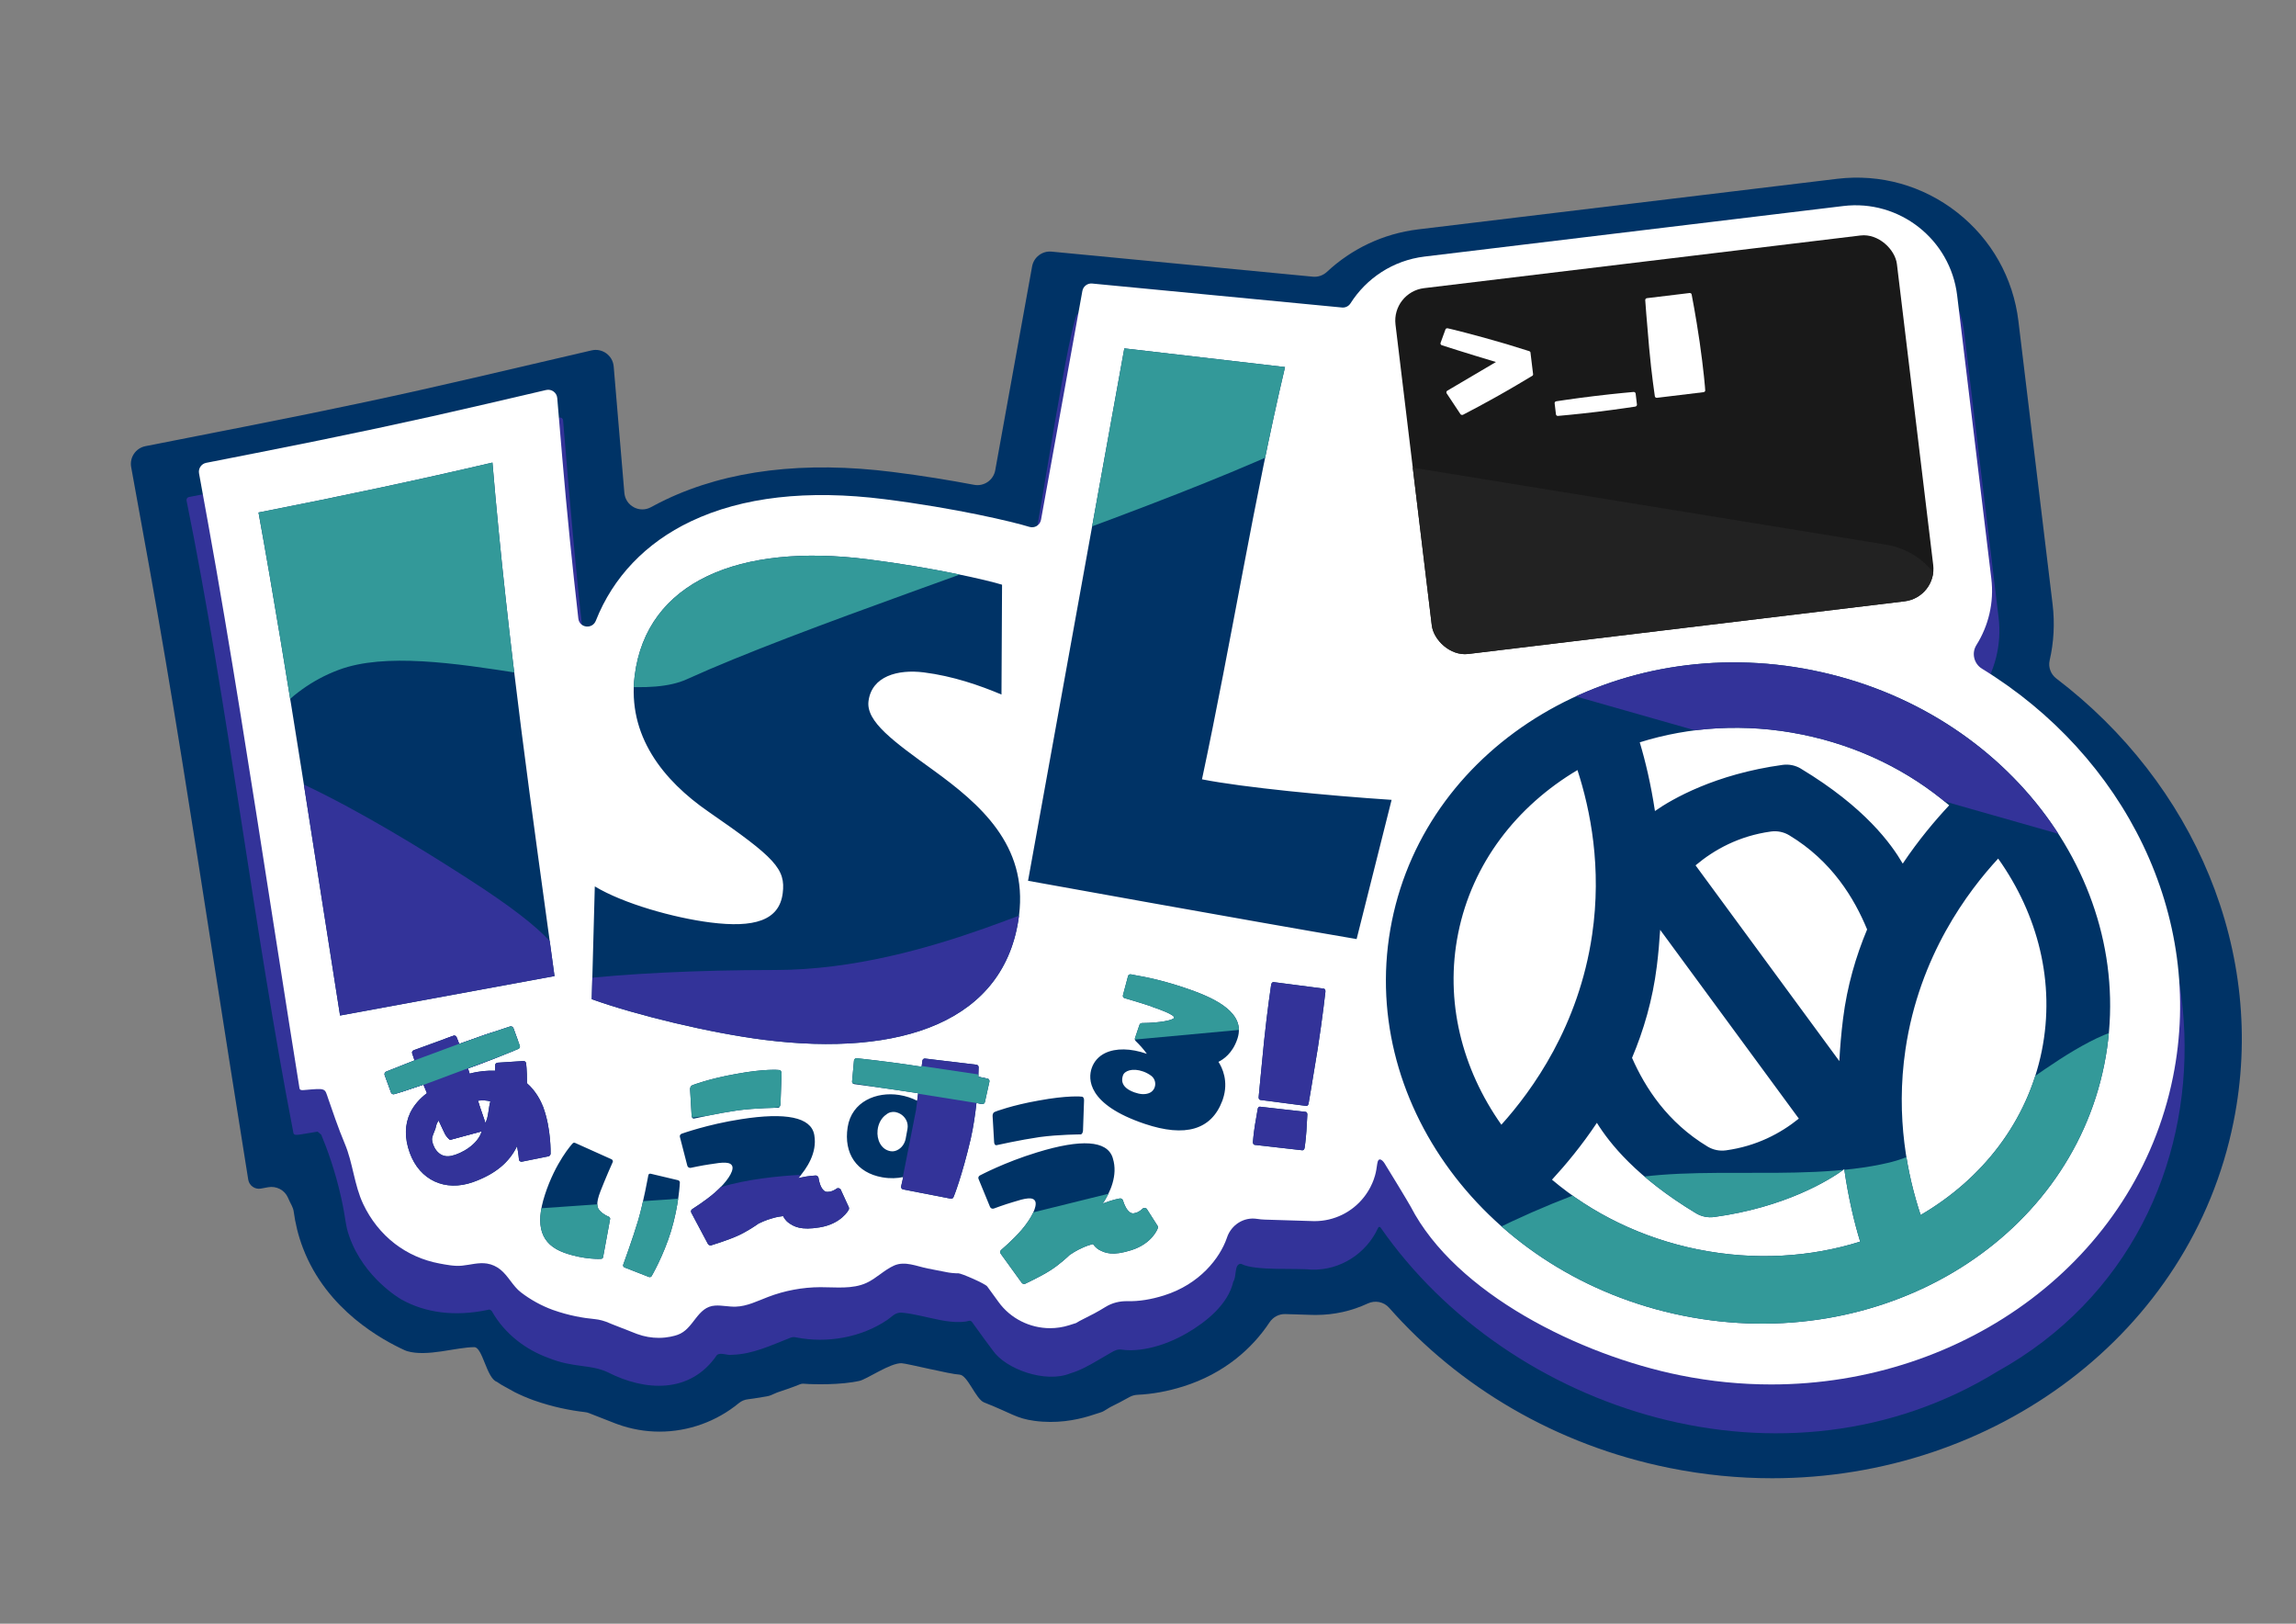 <?xml version="1.0" encoding="UTF-8"?>
<svg id="_レイヤー_3" xmlns="http://www.w3.org/2000/svg" xmlns:xlink="http://www.w3.org/1999/xlink"
    viewBox="0 0 841.89 595.28">
    <rect x="0" y="0" width="841.89" height="595.28" fill="#808080" stroke="none"/>
    <defs>
        <style>
            .cls-1{fill:#399;}.cls-2{fill:#fff;}.cls-3{fill:none;}.cls-4{clip-path:url(#clippath-1);}.cls-5{fill:#222;}.cls-6{fill:#191919;}.cls-7{fill:#036;}.cls-8{fill:#339;}.cls-9{clip-path:url(#clippath);}</style>
        <clipPath id="clippath">
            <path class="cls-3"
                d="M203.33,357.85l-78.64,14.46c-7.96-50.09-19.2-125.45-29.9-184.42,32.49-6.39,57.74-11.76,85.78-18.3,5.68,67.4,14.85,130.19,22.76,188.26ZM373.66,335.56c3.26-25.82-14.57-40.94-31.24-53.06-14.8-10.69-24.91-17.93-23.96-25.44,1.16-9.15,10.71-11.76,20.3-10.55,10.6,1.34,20.43,4.73,28.46,8.12l.21-40.27c-5.18-1.61-25.1-6.27-49.33-9.33-46.94-5.93-81.01,8.13-85.37,42.63-2.79,22.06,10.52,38.52,27.03,49.91,24.52,16.93,28.37,20.99,27.24,29.91-1.27,10.09-10.58,12.73-26.48,10.72-13.37-1.69-31.94-6.9-42.42-13.23l-1.12,41.35c16.43,5.89,43.55,12.42,63.24,14.9,49.96,6.31,88.49-6.47,93.44-45.66ZM440.74,285.71c10.91-51.16,19.23-103.65,30.45-151.14l-58.93-6.85-35.3,195.19s80.85,14.63,120.48,21.37l12.83-51.04c-23.04-1.51-54.57-4.56-69.54-7.53ZM199.26,406.05c-.02-.06-.04-.12-.07-.18-.92-2.34-2.69-5.88-5.96-8.74.04-5.03-.34-7.22-.32-7.36q-.02-.06-.04-.12c-.15-.43-.53-.7-1-.66l-9.41.61c-.53.06-.94.48-.9.95.02.06-.04.84-.03,2-2.74-.1-5.78.11-9.32,1.06-.18-.69-.4-1.29-.62-1.9,8.94-3.25,10.38-3.85,18.41-7.12.49-.18.79-.7.59-1.24l-2.34-6.42c-.18-.48-.76-.75-1.25-.58-8.19,2.64-9.72,3.19-18.62,6.37-.55-1.51-.94-2.4-.97-2.46-.18-.48-.68-.71-1.23-.51l-14.45,5.26c-.49.18-.79.7-.61,1.18.02.06.35.97.87,2.57-2.67,1.04-4.61,1.82-8.42,3.34l-1.94.77c-.49.18-.76.76-.59,1.24l2.34,6.42c.2.55.76.75,1.25.58l2-.59c3.9-1.28,5.94-1.96,8.66-2.88.41.95.81,2.04,1.27,3.11-2.77,2.11-4.81,4.5-6.12,7.17-2.08,4.39-2.14,9.36-.18,14.75,3.64,10,12.91,14.31,23.11,10.74,8.65-3.08,13.52-7.6,16.21-13.18.54,2.62.69,4.76.71,4.82-.04.08-.02.15.03.27.04.12.17.28.36.42.19.14.5.23.74.14l9.69-1.95c.39-.07.73-.47.78-.9,0-.41.21-9.14-2.64-16.95ZM158.4,417.64c0-.71.6-2.25,1.02-3.22.2-.46.36-.94.45-1.44.19-1.02.68-1.77.97-2.2,1.41,3.12,2.39,5.03,2.41,5.09.22.4,1.45,2.16,1.95,1.98l11.42-3.08c-1.35,4.75-7.37,8.21-11.17,9-5.14,1.06-7.04-4.36-7.04-6.12ZM177.95,411.68c-.3-1.2-1.88-5.35-2.69-8.15,1.78-.24,3.29-.1,4.54.27-.67,2.16-.7,6.08-1.85,7.87ZM248.61,432.68l-9.92-2.35c-.21-.08-.46-.06-.61.03-.22.12-.34.29-.35.49-.03.09-1.79,9.98-3.68,16.41-1.89,6.43-5.52,16.36-5.55,16.45-.13.37.13.82.55.98l8.87,3.46c.37.14.82.04,1.01-.3.02-.05,4.28-7.26,7.15-16.58,2.82-9.35,3.23-17.66,3.21-17.77,0-.36-.28-.72-.67-.81ZM224.22,425l-13.29-5.97c-.3-.16-.74-.12-.96.17-.27.26-6.31,6.92-10.17,18.83-3.69,11.45-1.44,18.16,7.09,21.24,7.38,2.61,13.31,2.26,13.55,2.24.37-.02.64-.28.69-.57l2.58-14.03c.06-.34-.16-.73-.53-.87-.05-.02-1.85-.68-3.23-2.17-.9-1-1.66-2.37.26-7.24,1.6-4.11,4.4-10.57,4.48-10.64.13-.36-.07-.8-.48-1ZM396.75,402.06c-.17-.05-5.31-.55-15.96,1.43-9.6,1.68-16.04,4.08-16.1,4.18-.44.17-.75.76-.73,1.46l.56,9.57c.02.79.42,1.24.86,1.15.11-.02,8.55-1.92,15.8-2.98,7.25-.97,14.98-.97,15.03-.98.22.05.44-.17.6-.38.16-.29.26-.58.3-.94l.39-11.24c-.02-.7-.31-1.26-.75-1.26ZM285.83,392.3c-.17-.05-5.31-.55-15.96,1.43-9.6,1.68-16.04,4.08-16.1,4.18-.44.17-.75.76-.73,1.46l.56,9.57c.02.79.42,1.24.86,1.15.11-.02,8.55-1.92,15.8-2.98,7.25-.97,14.98-.97,15.03-.98.22.05.44-.17.6-.38.16-.29.26-.58.3-.94l.39-11.24c-.02-.7-.31-1.26-.75-1.26ZM308.33,436.2c-.12-.33-.43-.48-.72-.57-.29-.09-.63-.04-.88.15,0,0-1.24.96-2.61,1.12-1.09.18-1.87.1-2.82-1.4-.87-1.44-1.16-3.61-1.17-3.68-.08-.47-.56-.88-1.05-.86-.14.02-2.57.08-5.66.8-.2.03-.46.15-.74.19,3.18-3.57,6.98-9.31,5.93-15.64-.02-.14-.04-.27-.07-.4-1.25-6.29-10.29-8.19-26.84-5.59-12.33,1.9-21.68,5.31-21.75,5.32-.52.22-.8.68-.64,1.21l2.72,10.54c.16.53.7.85,1.24.76,0,0,3.98-.87,7.18-1.33h.07c4.42-.74,7.58-1.06,8.05.94.38,1.87-2.08,5.6-6.28,9.33-3.91,3.41-8.35,6.08-8.41,6.16-.51.29-.63.86-.41,1.31l6.08,11.44c.21.45.74.64,1.21.56.26-.11,5.72-1.71,9.62-3.46,3.52-1.55,7.34-4.19,7.77-4.53.39-.2,2.85-1.37,5.06-1.94,1.46-.45,3.03-.71,3.92-.79.39.7.97,1.64,1.85,2.32,2.15,1.58,4.68,2.96,11.61,1.81,7.82-1.29,10.5-6.23,10.6-6.45.16-.3.17-.65.06-.91l-2.95-6.43ZM362.65,395.84c-.09-.2-.31-.35-.56-.39-.06,0-1.26-.26-3.36-.71.08-2.13.1-3.42.11-3.48.01-.49-.36-.85-.78-.92l-18.85-2.26c-.48-.08-.91.29-.99.77,0,.06-.14.9-.28,2.22-13.18-2.06-23.68-3.08-23.8-3.1-.24-.04-.5.04-.65.2-.21.15-.31.38-.35.62l-.7,7.68c-.07.48.29.9.78.98.12.02,11.84,1.54,23.45,3.35-.14.9-.28,1.8-.37,2.76-1.89-.97-4.13-1.75-6.61-2.13-8.29-1.29-17.41,2.38-18.88,11.84-1.5,9.64,3.34,16.71,12.69,18.35,2.95.52,5.52.37,7.7-.09-.45,2.08-.77,3.37-.78,3.43-.04.24.05.5.14.7.15.21.38.37.62.4l17.44,3.39c.42.07.89-.17,1.02-.58.07-.05,3.15-7.85,6.31-21.4,1-4.44,1.65-9.01,2.1-13.1,1.26.26,1.99.37,2.05.38.48.07.96-.22,1.04-.7l1.67-7.53c.04-.24.01-.49-.14-.7ZM332.13,417.31c-.3,1.64-1.19,3.16-2.6,4.05-.88.56-1.86.87-2.91.7-3.64-.57-5.2-4.36-4.83-7.71.23-2.38,1.44-4.6,3.19-5.75.99-.84,2.18-1.08,3.3-.91,2.05.42,3.27,1.6,3.98,2.9.54,1,.69,2.18.49,3.31s-.43,2.27-.63,3.41ZM420.6,443.34c-.17-.31-.5-.43-.8-.47-.31-.05-.64.06-.87.27,0,0-1.1,1.15-2.45,1.5-1.06.34-1.86.37-3.02-1.01-1.07-1.33-1.67-3.48-1.69-3.54-.14-.46-.69-.8-1.17-.72-.13.04-2.56.44-5.55,1.61-.2.06-.44.21-.71.3,2.68-4.05,5.66-10.38,3.72-16.6-.04-.13-.08-.27-.12-.4-2.14-6.16-11.46-6.78-27.64-1.81-12.06,3.67-20.94,8.45-21.01,8.47-.49.3-.7.8-.47,1.31l4.21,10.24c.23.51.82.76,1.35.59,0,0,3.86-1.44,7-2.36l.07-.02c4.32-1.37,7.44-2.13,8.19-.19.65,1.83-1.28,5.94-4.96,10.3-3.43,4-7.5,7.32-7.54,7.41-.47.37-.5.96-.22,1.38l7.7,10.66c.28.42.82.54,1.29.39.25-.15,5.49-2.54,9.14-4.86,3.3-2.06,6.75-5.26,7.13-5.68.36-.26,2.65-1.79,4.78-2.68,1.4-.66,2.93-1.14,3.81-1.35.49.65,1.2,1.51,2.18,2.08,2.37,1.29,5.1,2.32,11.88.17,7.64-2.42,9.62-7.77,9.69-8.01.12-.33.08-.68-.07-.92l-3.86-6.05ZM437.42,363.19c-10.12-3.67-17.72-5.08-20.95-5.63l-1.54-.31.12.04c-.24-.08-.63-.15-.88-.03-.25.12-.51.3-.55.63l-1.84,6.9c-.18.55.12,1.06.64,1.16.06.02,5.92,1.72,9.54,2.94l.78.33c1.97.66,8.03,2.77,7.78,3.91-.31.91-5.43,1.9-11.73,1.94-.41,0-.84.26-.96.62l-1.66,4.93c-.12.37.02.75.26,1.04,1.29,1.25,2.85,2.92,4.1,4.69-6-2.08-11.39-2.14-15.3-.27-2.38,1.16-4.11,3.08-4.95,5.58-1.25,3.71-1.84,13.2,19.48,20.37,14.87,5,24.43,2.19,28.43-8.45.08-.24.14-.43.21-.61,2.21-6.57-.27-11.6-1.62-13.68,1.8-.88,5.16-3.14,6.9-8.31.04-.12.08-.24.12-.36,2.89-9.19-7.97-14.33-16.37-17.43ZM415.96,400.48c-5.55-1.97-4.52-5.21-4.2-6.2.54-1.69,3.47-2.85,7.4-1.46,1.05.37,2.01.89,2.87,1.51,2.41,1.72,1.98,5.49-.82,6.47-1.53.54-3.22.4-5.26-.32ZM485.41,362.45l-18.45-2.4c-.38-.05-.78.41-.86.99,0,.07-1.39,9.15-2.59,20.66-1.15,11.45-1.97,20.38-1.98,20.45-.08.58.2,1.05.59,1.1l16.87,2.2c.38.05.77-.34.85-.92,0-.07,1.55-8.91,3.37-20.27,1.78-11.44,2.78-20.57,2.79-20.64.08-.58-.2-1.13-.58-1.18ZM479.37,408.65c.02-.59-.23-.98-.61-1.02l-16.76-1.9c-.38-.04-.76.28-.83.86l-1.01,5.89c-.53,3.38-.73,6-.74,6.14-.06.51.22,1.05.6,1.1l17.52,1.99c.38.04.77-.35.84-.93.02-.14.41-2.74.65-6.16l.34-5.97ZM664.8,245.76c-72.13-14.54-141.28,26.64-154.44,91.98-13.17,65.33,34.63,130.08,106.76,144.61,72.13,14.54,141.28-26.64,154.44-91.97,13.17-65.33-34.63-130.08-106.76-144.61ZM534.69,342.11c5.17-25.66,21.47-46.57,43.73-59.79,4.78,14.72,8.98,35.83,5.37,60.42-4.91,33.45-21.87,56.93-33.27,69.6-14.46-20.47-20.85-45.32-15.83-70.22ZM622.66,458.08c-20.72-4.18-39.01-13.29-53.58-25.59,5.11-5.55,10.91-12.52,16.46-20.84,4.66,7.48,14.47,19.96,36.35,33.15,2.01,1.21,4.38,1.69,6.7,1.37,25.89-3.55,42.07-13.41,47.66-17.53,1.5,10.42,3.64,19.39,5.83,26.56-18.23,5.72-38.65,7.05-59.41,2.87ZM598.43,387.83c4.24-10.03,7.55-21.23,9.08-33.54.57-4.57.96-9.04,1.23-13.4l50.85,69.21c-6.73,5.43-15.52,10.1-26.73,11.64-2.32.32-4.69-.16-6.7-1.37-14.75-8.89-22.9-21.57-27.73-32.54ZM675.8,373.51c-.66,5.31-1.1,10.48-1.36,15.5l-52.72-71.76c6.84-5.75,15.92-10.79,27.64-12.4,2.32-.32,4.69.16,6.7,1.37,15.65,9.43,23.87,23.13,28.57,34.53-4.11,9.81-7.33,20.74-8.83,32.76ZM660.34,281.79c-2.01-1.21-4.38-1.69-6.7-1.37-24.68,3.38-40.54,12.51-46.81,16.92-1.47-9.74-3.48-18.23-5.57-25.19,18.24-5.73,38.67-7.07,59.44-2.88,20.93,4.22,39.37,13.47,54.02,25.97-5.16,5.53-11.21,12.68-17.03,21.37-4.2-7.19-13.77-20.59-37.35-34.81ZM748.68,385.23c-5.22,25.93-21.81,47.02-44.42,60.21-4.79-14.42-9.26-35.73-5.57-60.7,5.08-34.44,23.02-58.09,33.99-69.97,14.58,20.52,21.04,45.46,16,70.46Z" />
        </clipPath>
        <clipPath id="clippath-1">
            <rect class="cls-3" x="517.69" y="95.49" width="185.19" height="135.09" rx="12" ry="12"
                transform="translate(-15.14 74.29) rotate(-6.88)" />
        </clipPath>
    </defs>
    <path
        d="M184.35,181.72c-28.04,6.53-53.29,11.9-85.78,18.3,10.7,58.97,21.93,134.33,29.9,184.42l78.64-14.46c-7.91-58.08-17.08-120.86-22.76-188.26Z" />
    <path
        d="M377.43,347.7c3.26-25.82-14.57-40.94-31.24-53.06-14.8-10.69-24.91-17.93-23.96-25.44,1.16-9.15,10.71-11.76,20.3-10.55,10.6,1.34,20.43,4.72,28.46,8.12l.21-40.27c-5.18-1.61-25.1-6.27-49.33-9.33-46.94-5.93-81.01,8.13-85.37,42.63-2.79,22.06,10.52,38.52,27.03,49.91,24.52,16.93,28.37,20.99,27.24,29.91-1.27,10.09-10.58,12.73-26.48,10.72-13.37-1.69-31.94-6.89-42.43-13.23l-1.12,41.35c16.43,5.89,43.55,12.42,63.24,14.9,49.96,6.31,88.49-6.47,93.44-45.66Z" />
    <path
        d="M456.72,300.95c10.91-51.16,24.17-106.3,35.39-153.79l-76.08-7.3-35.3,195.19s80.85,14.63,120.48,21.37l23.12-47.35c-23.04-1.51-52.65-5.15-67.62-8.12Z" />
    <path
        d="M202.31,442.64c0-.39.2-8.74-2.52-16.22-.02-.06-.04-.12-.06-.17-.88-2.24-2.58-5.63-5.7-8.36.04-4.81-.33-6.91-.31-7.04q-.02-.06-.04-.12c-.15-.41-.51-.67-.96-.64l-9,.58c-.51.05-.89.46-.86.91.02.06-.04.8-.03,1.92-2.62-.1-5.53.11-8.92,1.01-.17-.66-.38-1.24-.6-1.82,8.55-3.11,9.93-3.68,17.61-6.81.47-.17.75-.67.56-1.19l-2.24-6.14c-.17-.46-.73-.72-1.19-.55-7.84,2.52-9.3,3.06-17.81,6.09-.53-1.45-.9-2.3-.92-2.36-.17-.46-.65-.68-1.17-.49l-13.82,5.03c-.47.17-.75.67-.58,1.13.02.06.34.93.83,2.45-2.56,1-4.41,1.74-8.05,3.2l-1.85.74c-.47.17-.73.73-.56,1.19l2.24,6.14c.19.52.73.72,1.19.55l1.92-.57c3.73-1.23,5.68-1.87,8.28-2.75.4.91.78,1.95,1.22,2.97-2.65,2.02-4.6,4.3-5.86,6.86-1.98,4.2-2.05,8.95-.17,14.11,3.48,9.57,12.35,13.69,22.11,10.27,8.28-2.95,12.94-7.27,15.5-12.6.51,2.5.66,4.55.68,4.61-.04.08-.02.14.03.25.04.12.16.27.34.4.18.13.48.22.71.13l9.27-1.86c.37-.07.7-.45.75-.86ZM169.19,437.83c-2.05.75-3.66.87-4.8.3-.96-.44-1.61-1.32-2.03-2.67-.51-1.59-.25-3.06.68-4.51,1.35,2.99,2.28,4.81,2.3,4.87.21.39.68.61,1.15.43l9.89-3.6c-2.05,2.39-4.53,4.14-7.2,5.18ZM178.45,429.93c-.28-1.15-.85-3.24-1.62-5.91,1.71-.23,3.15-.09,4.34.26-.64,2.07-1.62,3.94-2.72,5.65Z" />
    <path
        d="M227.99,437.14l-13.29-5.97c-.3-.16-.74-.12-.96.17-.27.26-6.31,6.92-10.17,18.83-3.69,11.45-1.44,18.16,7.09,21.24,7.38,2.61,13.31,2.26,13.55,2.24.37-.02.64-.28.69-.57l2.58-14.03c.06-.34-.16-.73-.53-.87-.05-.02-1.85-.68-3.23-2.17-.9-1-1.66-2.37.26-7.24,1.6-4.11,4.4-10.57,4.48-10.64.13-.36-.07-.8-.48-1Z" />
    <path
        d="M252.38,444.82l-9.92-2.35c-.21-.08-.46-.06-.61.03-.22.12-.34.29-.35.49-.03.09-1.79,9.98-3.68,16.41-1.89,6.43-5.52,16.36-5.55,16.45-.13.37.13.82.55.98l8.87,3.46c.37.14.82.04,1.01-.3.02-.05,4.28-7.26,7.15-16.58,2.82-9.35,3.23-17.66,3.21-17.77,0-.36-.28-.72-.67-.81Z" />
    <path
        d="M299.8,413.54c-.19-.03-6.08-.12-18.02,1.79-10.78,1.66-17.9,3.65-17.95,3.72-.48.14-.79.57-.71,1.05l1.41,6.64c.09.55.58.84,1.07.76.12-.02,9.56-1.77,17.71-2.87,8.17-1.04,16.94-1.43,17.01-1.44.26.02.48-.14.65-.29.15-.21.25-.42.27-.67l-.48-7.86c-.08-.49-.46-.86-.96-.84Z" />
    <path
        d="M312.38,450.29c-.11-.29-.39-.44-.66-.52-.27-.08-.57-.03-.8.13,0,0-1.12.87-2.36,1.02-.98.16-1.69.09-2.55-1.27-.78-1.31-1.05-3.27-1.06-3.33-.07-.43-.51-.79-.95-.78-.12.02-2.32.07-5.12.72-.19.03-.42.13-.67.17,2.88-3.23,6.31-8.42,5.37-14.14-.02-.12-.04-.24-.06-.37-1.13-5.69-9.31-7.4-24.27-5.05-11.15,1.72-19.6,4.8-19.67,4.82-.47.2-.72.62-.58,1.1l2.46,9.53c.14.48.63.77,1.12.69,0,0,3.6-.78,6.5-1.2h.06c4-.67,6.85-.96,7.28.85.34,1.69-1.88,5.06-5.68,8.44-3.53,3.09-7.55,5.5-7.61,5.57-.46.26-.57.78-.37,1.19l5.5,10.35c.19.4.66.58,1.09.51.24-.1,5.18-1.54,8.7-3.13,3.18-1.4,6.64-3.79,7.03-4.1.35-.18,2.58-1.24,4.57-1.76,1.32-.41,2.74-.64,3.54-.71.36.63.88,1.48,1.67,2.1,1.94,1.43,4.23,2.68,10.5,1.64,7.07-1.17,9.49-5.63,9.58-5.84.14-.27.16-.59.05-.82l-2.66-5.81Z" />
    <path
        d="M364,416.58c-.05,0-1.15-.24-3.06-.64.08-1.94.09-3.11.1-3.17.01-.45-.33-.78-.71-.84l-17.16-2.06c-.44-.07-.83.26-.9.7,0,.05-.13.82-.26,2.03-12-1.87-21.56-2.8-21.67-2.82-.22-.03-.46.04-.59.19-.19.14-.28.35-.31.57l-.64,6.99c-.07.44.27.82.71.89.11.02,10.78,1.4,21.35,3.05-.13.82-.25,1.63-.34,2.52-1.72-.88-3.76-1.59-6.01-1.94-7.54-1.18-15.85,2.16-17.19,10.78-1.37,8.78,3.04,15.21,11.55,16.71,2.69.47,5.02.34,7.01-.08-.41,1.89-.71,3.07-.71,3.13-.03.22.04.45.13.63.14.19.34.33.56.37l15.87,3.09c.39.06.81-.15.93-.53.06-.05,2.86-7.15,5.74-19.48.91-4.05,1.5-8.2,1.92-11.93,1.15.23,1.81.34,1.87.35.44.07.87-.2.94-.63l1.52-6.85c.03-.22.01-.45-.13-.64-.08-.18-.29-.32-.51-.36ZM338.42,436.71c-.5.65-1.21,1.26-2.04,1.13-1.43-.22-2.04-1.71-1.9-3.03.09-.94.56-1.81,1.25-2.26.39-.33.86-.43,1.3-.36,1.2.24,1.68,1.16,1.85,1.91-.14.87-.33,1.73-.46,2.61Z" />
    <path
        d="M372.67,429.47l2.33,6.38c.17.53.69.75,1.17.6.12-.04,9.22-3.09,17.14-5.32,7.94-2.17,16.57-3.78,16.64-3.8.26-.01.46-.21.6-.38.12-.23.18-.45.17-.7l-1.57-7.72c-.15-.47-.57-.79-1.07-.7-.2,0-6.04.73-17.59,4.3-10.44,3.15-17.21,6.12-17.26,6.2-.46.21-.7.67-.55,1.14Z" />
    <path
        d="M425.67,452.46c-.15-.28-.45-.38-.72-.42-.28-.04-.57.05-.77.24,0,0-.99,1.02-2.19,1.34-.95.3-1.66.33-2.7-.9-.96-1.19-1.49-3.09-1.51-3.15-.13-.41-.62-.71-1.05-.64-.12.04-2.29.4-4.97,1.43-.18.06-.4.19-.63.26,2.4-3.6,5.07-9.22,3.33-14.75-.04-.12-.07-.24-.11-.35-1.92-5.48-10.25-6.03-24.73-1.61-10.8,3.26-18.74,7.5-18.8,7.52-.44.27-.63.71-.42,1.17l3.77,9.1c.21.45.74.67,1.21.52,0,0,3.45-1.28,6.26-2.1l.06-.02c3.87-1.21,6.66-1.9,7.33-.17.58,1.63-1.15,5.28-4.44,9.15-3.07,3.55-6.71,6.5-6.75,6.58-.42.33-.45.85-.2,1.23l6.89,9.47c.25.37.74.48,1.15.35.22-.13,4.91-2.25,8.18-4.32,2.95-1.83,6.04-4.68,6.38-5.04.32-.23,2.38-1.59,4.28-2.38,1.25-.59,2.62-1.02,3.41-1.2.44.57,1.08,1.34,1.95,1.85,2.12,1.14,4.56,2.06,10.63.15,6.84-2.15,8.61-6.91,8.67-7.12.11-.29.07-.6-.06-.82l-3.45-5.38Z" />
    <path
        d="M439.78,376.54c-9.72-3.53-17.03-4.88-20.14-5.41l-1.48-.3.12.04c-.24-.08-.61-.14-.85-.02-.24.12-.49.29-.53.6l-1.77,6.63c-.18.53.12,1.02.61,1.12.06.02,5.69,1.65,9.17,2.83l.75.32c1.89.64,7.72,2.66,7.48,3.75-.29.88-5.22,1.82-11.28,1.87-.39,0-.81.25-.92.6l-1.59,4.74c-.12.35.02.72.25,1,1.24,1.2,2.74,2.81,3.94,4.51-5.77-2-10.95-2.05-14.71-.26-2.28,1.12-3.95,2.96-4.76,5.36-1.2,3.57-1.77,12.68,18.72,19.58,14.29,4.81,23.49,2.11,27.32-8.12.08-.23.14-.41.2-.58,2.12-6.31-.26-11.15-1.56-13.15,1.73-.85,4.96-3.02,6.63-7.99.04-.12.08-.23.12-.35,2.77-8.83-7.66-13.77-15.73-16.75ZM420.3,409.43c-2.42-.81-1.97-2.16-1.83-2.57.24-.7,1.51-1.18,3.23-.61,1.12.38,1.99,1.12,2.64,1.93-1.16,1.5-2.32,1.82-4.03,1.25Z" />
    <path
        d="M668.57,257.9c-72.13-14.54-141.28,26.64-154.44,91.98-13.17,65.33,34.63,130.08,106.76,144.61,72.13,14.54,141.28-26.64,154.44-91.98,13.17-65.33-34.63-130.08-106.76-144.61ZM538.46,354.25c5.17-25.66,21.47-46.57,43.73-59.79,4.78,14.72,8.98,35.83,5.37,60.42-4.91,33.45-21.87,56.93-33.27,69.6-14.46-20.47-20.85-45.32-15.83-70.22ZM626.43,470.21c-20.72-4.18-39.01-13.29-53.58-25.59,5.11-5.55,10.91-12.52,16.46-20.84,4.66,7.48,14.47,19.96,36.35,33.15,2.01,1.21,4.38,1.69,6.7,1.37,25.89-3.55,42.07-13.41,47.66-17.53,1.5,10.42,3.64,19.39,5.83,26.56-18.23,5.72-38.65,7.05-59.41,2.87ZM602.2,399.97c4.24-10.03,7.55-21.23,9.08-33.54.57-4.57.96-9.04,1.23-13.4l50.85,69.21c-6.73,5.43-15.52,10.1-26.73,11.64-2.32.32-4.69-.16-6.7-1.37-14.75-8.89-22.9-21.57-27.73-32.54ZM679.57,385.65c-.66,5.31-1.1,10.48-1.36,15.5l-52.72-71.76c6.84-5.75,15.92-10.79,27.64-12.4,2.32-.32,4.69.16,6.7,1.37,15.65,9.43,23.87,23.13,28.57,34.53-4.11,9.81-7.33,20.74-8.83,32.76ZM664.11,293.93c-2.01-1.21-4.38-1.69-6.7-1.37-24.68,3.38-40.54,12.51-46.81,16.92-1.47-9.74-3.48-18.23-5.57-25.19,18.24-5.73,38.67-7.07,59.44-2.88,20.93,4.22,39.37,13.47,54.02,25.97-5.16,5.53-11.21,12.68-17.03,21.37-4.2-7.19-13.77-20.6-37.35-34.81ZM752.44,397.37c-5.22,25.93-21.81,47.02-44.42,60.21-4.79-14.42-9.26-35.73-5.57-60.7,5.08-34.44,23.02-58.09,33.99-69.97,14.58,20.52,21.04,45.46,16,70.46Z" />
    <path
        d="M483.21,424.37c-.03-.58-.31-.96-.69-.97l-16.86-.52c-.39-.01-.73.34-.75.92l-.52,5.96c-.25,3.42-.23,6.04-.24,6.19-.02.51.31,1.03.69,1.04l17.63.54c.39.01.74-.41.76-1,0-.14.18-2.76.14-6.19l-.16-5.98Z" />
    <path
        d="M484.82,376.77l-18.59-.57c-.39-.01-.74.49-.76,1.07,0,.07-.48,9.24-.54,20.82-.01,11.51.05,20.47.05,20.55-.02.58.31,1.03.69,1.04l17,.52c.39.01.74-.41.75-1,0-.07.66-9.01,1.36-20.5.64-11.56.73-20.74.74-20.81.02-.58-.31-1.1-.69-1.11Z" />
    <rect x="517.65" y="118.5" width="185.19" height="135.09" rx="15.26" ry="15.26"
        transform="translate(-17.89 74.45) rotate(-6.88)" />
    <path class="cls-7"
        d="M360.87,514.16c10.27,4.05,11.72,5.83,18.4,6.74,8.11,1.11,15.1-.27,19.88-1.68l4.38-1.39c.51-.16,1-.38,1.45-.66l1.81-1.11.52-.29c2.08-1.02,4.43-2.22,6.83-3.58.92-.52,1.96-.79,3.01-.84,5.43-.25,11.01-1.27,16.72-3.06,14.94-4.69,25.27-13.87,31.62-23.47,1.29-1.95,3.46-3.13,5.79-3.06l9.78.3c.5.02.99.02,1.48.02,6.65,0,13.09-1.45,18.98-4.2,2.7-1.26,5.89-.65,7.86,1.59,25.43,28.86,61.01,50.29,102.73,58.7,12.68,2.56,25.29,3.78,37.7,3.78,81.56,0,153.55-53.1,169.17-130.6,12.57-62.38-14.66-124.33-64.97-162.6-2.03-1.55-3.02-4.14-2.45-6.64,1.53-6.65,1.92-13.59,1.08-20.56l-12.53-103.81c-1.91-15.84-9.88-29.99-22.45-39.85-12.57-9.86-28.21-14.24-44.05-12.33l-153.55,18.53c-13.04,1.57-24.59,7.26-33.53,15.6-1.39,1.29-3.26,1.93-5.14,1.75l-95.79-9.19c-3.43-.33-6.54,2.03-7.15,5.42l-13.52,74.74c-.66,3.63-4.14,6.02-7.77,5.33-8.76-1.66-18.89-3.33-29.7-4.69-32.51-4.11-60.54-.71-83.31,10.1-1.85.88-3.66,1.81-5.43,2.78-4.19,2.31-9.37-.46-9.78-5.23-.08-.89-.15-1.79-.23-2.68l-3.68-43.66c-.34-4.03-4.17-6.82-8.11-5.9l-42.67,9.94c-27.25,6.35-51.67,11.56-84.28,17.97l-36.63,7.2c-3.55.7-5.89,4.12-5.24,7.69l6.66,36.73c7.95,43.84,16.08,96.06,23.26,142.15,2.32,14.9,4.5,28.89,6.48,41.32l6.52,41c.35,2.21,2.45,3.7,4.65,3.29l2.66-.49c3-.55,6.02,1.01,7.25,3.8.44,1,.9,1.97,1.4,2.92.37.71.62,1.47.73,2.27.56,4.13,1.59,8.64,3.38,13.31,8.74,22.88,29.37,33.8,37.3,37.45l.82.32c7.36,2.23,18.1-1.44,24.69-1.44,3.08,0,4.52,11.42,8.3,12.71.29.2.59.39.89.59.3.2.61.39.9.57,1.6.89,3.21,1.77,4.81,2.66,1.03.51,2.13,1.03,3.3,1.53,1.19.51,2.33.96,3.43,1.36l.29.1c6.92,2.44,13.33,3.68,18.62,4.29.61.07,1.2.21,1.76.45.17.07.34.14.51.21l8.75,3.42.91.34c5.07,1.85,10.3,2.74,15.47,2.74,10.61,0,20.94-3.74,29.09-10.46.97-.8,2.15-1.28,3.4-1.41.75-.08,1.51-.18,2.26-.31l4.63-.76c.54-.09,1.06-.24,1.56-.46l2-.87.57-.21c2.43-.79,5.21-1.75,8.05-2.9.41-.17.85-.23,1.29-.18.67.08,10.24.64,17.98-.58,1.16-.18,1.83-.34,2.42-.45,2.64-.52,11.45-6.72,15.56-6.48,2.17.13,17.79,4.04,21.17,4.17,2.96.11,5.97,8.99,9.01,10.19ZM564.84,210.81l-4.57-37.9c-.26-2.16,1.28-4.13,3.45-4.39l87.64-10.58c2.16-.26,4.13,1.28,4.39,3.45l4.57,37.9c.26,2.16-1.28,4.13-3.45,4.39l-87.64,10.58c-2.16.26-4.13-1.28-4.39-3.45Z" />
    <path class="cls-8"
        d="M125.09,439.04c1.85,8.32,1.39,9.82,3.07,14.49,5.39,15,18.47,22.57,19.13,22.94,8.61,4.77,19.34,6.36,31.79,3.71.39-.32,1.27.44,1.27.53,4.83,8.55,12.74,14.24,20.81,17.15,9.09,3.68,15.2,2.24,21.62,5.2,13.8,7.07,30.34,7.96,40.03-6.19.04-.05.08-.1.13-.14,1.45-1.02,3.69.28,5.45-.04,7.58-.18,14.26-3.45,21.21-6.16.38-.15.77-.3,1.18-.33.41-.03.83.05,1.24.13,11.19,2.23,23.84.02,33.34-6.44,2.01-1.37,2.91-2.87,5.52-2.63,2.29.21,4.56.68,6.8,1.16,4.76,1.02,9.7,2.43,14.61,2.25,1.02-.04,2.05-.15,3.03-.44.95-.16,1.25.71,1.83,1.46,2.41,3.35,5.9,8.15,6.87,9.38,4.77,6.94,19.37,12.12,28.39,8.44,3.57-1.04,6.85-2.87,10.04-4.74,1.64-.96,3.26-1.94,4.92-2.87,1.26-.71,2.35-1.32,3.83-1.12,1.11.15,2.19.25,3.33.24,2.34-.02,4.67-.32,6.95-.82,4.83-1.06,9.47-2.99,13.75-5.47,7.01-4.06,15.12-10.53,16.99-18.88,1.29-1.72.26-6.4,2.72-6.52.09,0,.17.02.25.06,5.12,2.63,20.07,1.43,25.65,2.08.02,0,.03,0,.05,0,10.67.32,20.21-6.05,24.46-15.37.16-.35.63-.4.86-.08,47.12,67.8,148.32,100.65,226.17,52.8,96.38-53.56,88.55-195.06-6.22-246.82-.56-.34-.71-1.07-.33-1.6,5.72-8.21,8.21-18.09,7-28.08l-12.53-103.81c-2.17-21.72-23.65-38.61-45.28-35.53,0,0-153.55,18.53-153.55,18.53-13.19,1.17-22.54,9.6-30.02,18.42-.11.12-.26.19-.42.17-5.44-.52-95.7-9.18-95.7-9.18-2.81-.6-15.12,82.36-17.11,89.39-.08.27-.35.42-.62.34-44.92-13.44-136.96-25.78-161.17,32.98-.48,1.04-2.01.82-2.14-.32-3.02-26.1-5.62-56.43-7.82-83.22-.06-.68-.71-1.15-1.37-1l-27.38,6.38c-32.55,7.57-71.41,15.64-108.43,22.74-.6.12-1,.7-.89,1.3,15.01,73.99,24.76,157.32,39.03,231,.25,1.29-.04,1.88,3.09,1.34,1.84-.31,5.95-.98,5.95-.98l1.32,1.13c2.1,5.04,5.05,12.94,7.3,23.04ZM224.23,311.86c-.42-.25-.7-.69-.77-1.17-.07-.55-.15-1.09-.22-1.64.96,1.36,1.96,2.72,3.03,4.04l-2.03-1.23ZM235.8,415.69l-5.85-2.63c-.68-.31-.88-1.19-.39-1.75h0c.28-.33.72-.46,1.14-.35,2.03.56,4.08,1.1,6.17,1.64.91.23,1.43,1.17,1.15,2.07,0,.01,0,.02-.01.03-.29.93-1.32,1.4-2.21,1ZM512.34,285.2c-8.16-.73-16.44-1.62-24.1-2.56-.95-.12-1.59-1.02-1.38-1.96,2.46-11.06,5-22.21,7.56-33.34.41-1.77,2.98-1.64,3.19.17l.86,7.09h0c1.34,11.11,7.07,20.64,15.24,27.07l-1.37,3.52Z" />
    <path class="cls-2"
        d="M507.64,426.43c.92,1.43,8.98,14.69,9.62,15.93,16.5,31.91,62.11,54.45,98.88,61.86,11.21,2.26,22.36,3.34,33.32,3.34,71.17,0,133.84-45.79,147.33-112.74,11.9-59.04-17.84-117.72-70.04-149.66-2.96-1.81-3.9-5.73-2.05-8.67,4.41-7.02,6.54-15.54,5.47-24.4l-12.53-103.81c-2.48-20.54-21.21-35.24-41.74-32.75l-153.55,18.53c-11.6,1.4-21.34,7.99-27.16,17.16-.67,1.05-1.87,1.64-3.11,1.52l-91.61-8.79c-1.72-.17-3.28,1.02-3.59,2.72l-15.17,83.91c-.36,1.96-2.35,3.17-4.26,2.58-6.1-1.89-27.12-6.87-53.14-10.15-28.22-3.56-52.11-.83-70.98,8.13-16.6,7.88-28.57,20.51-34.85,36.42-1.28,3.25-6.02,2.67-6.42-.8-2.19-19.24-4.19-38.87-5.89-59l-1.84-21.82c-.17-2.02-2.09-3.42-4.07-2.96l-21.32,4.97c-27.5,6.41-52.14,11.66-85.03,18.13l-18.3,3.6c-1.78.35-2.95,2.07-2.63,3.85l3.33,18.35c8,44.08,16.15,96.42,23.34,142.6,2.32,14.91,4.5,28.91,6.48,41.34l3.68,23.11c.13.84.94.77,1.79.69,8.13-.72,7.41-.68,8.73,3.12s3.72,10.94,6.09,16.54c3.02,7.15,3.43,15.09,6.76,22.15,2.68,5.67,6.64,10.72,11.62,14.55,4.75,3.65,10.38,6.12,16.26,7.22,2.71.5,5.61,1.09,8.36.81,3.04-.3,6.09-1.26,9.17-.77,1.79.28,3.48,1.07,4.89,2.2,2.95,2.37,4.53,6.04,7.53,8.35,3.51,2.7,7.56,4.94,11.73,6.45l.15.05c5.78,2.04,11.05,2.93,15.08,3.3,1.93.18,3.79.72,5.57,1.51.29.13.59.25.89.37l8.79,3.44.45.17c2.59.95,5.26,1.4,7.9,1.4,3.2,0,5.77-.72,6.88-1.11,6.04-2.1,7.07-10.37,13.83-10.73,2.5-.13,4.99.48,7.49.4,4.14-.12,7.96-2.07,11.83-3.55,6.11-2.34,12.65-3.56,19.19-3.59,5.73-.02,11.74.81,16.95-1.58,3.64-1.67,6.44-4.72,10.1-6.35,4-1.77,8.31.29,12.35,1.08,2.31.45,4.62.89,6.93,1.35l.77.14c.6.1,1.49.21,2.59.26.31.01.62.02.62.02.21,0,.36,0,.37,0,1.06,0,9.78,3.78,10.52,4.8,0,0,.04.05.08.11.33.46.58.8.65.89.43.6,1.19,1.64,2.57,3.53.27.38.55.75.82,1.13,4.41,6.14,11.56,9.65,18.94,9.65,2.33,0,4.69-.35,6.99-1.08l2.55-.81.19-.12c.73-.45,1.49-.86,2.26-1.24,2.56-1.25,5.55-2.79,8.28-4.51l.04-.02c2.42-1.51,5.23-2.19,8.08-2.12,4.19.09,8.62-.61,13.39-2.11,13.07-4.1,20.45-13.65,23.02-21.02.03-.07.05-.14.07-.22,1.58-4.65,6.17-7.59,11.02-6.82.93.15,1.89.24,2.86.27l17.59.54c.24,0,.48.01.73.01,7.01,0,13.72-3.27,18.06-8.85.9-1.16,1.7-2.4,2.37-3.71.98-1.91,1.46-3.5,1.62-4.08.44-1.53.61-2.8.84-4.4.39-2.76,1.95-1.26,2.62-.23Z" />
    <g class="cls-9">
        <rect class="cls-7" x="45.83" y="111.43" width="768" height="460" />
        <rect class="cls-8" x="145.48" y="382.29" width="58.04" height="60.86"
            transform="translate(302.18 -16.8) rotate(39.47)" />
        <path class="cls-1"
            d="M523.14,124.71c3.62,15.09-37.83,35.33-91.13,56.25-61.25,24.04-138.14,49-180.27,68.11-25.22,11.44-93.87-15.97-127.43-3.53-40.27,14.92-43.96,67.54-48.21,49.85-7.79-32.44-39.75-184.33,105.48-219.2,145.23-34.87,333.77,16.08,341.56,48.52Z" />
        <path class="cls-8"
            d="M171.47,322.07c32.8,21,35.12,28.52,35.44,33.17,1.82,26.39-54.5,50.49-91.35,50.49-7.44,0-12.76-1.65-16.54-4.44-12.54-9.24-8.08-27.67-8.16-46.06-.19-46.68-31.28-66.95-21.16-75.74,14.96-13,83.47,30.85,101.77,42.56Z" />
        <path class="cls-8"
            d="M179.63,367.77c0,6.71,61.39,19.49,119.08,19.49s95.9-50.43,95.9-57.14-52.83,25.5-110.52,25.5-104.46,5.44-104.46,12.15Z" />
        <path class="cls-1"
            d="M938.99,430.75c8.07,33.61-94.85,87.15-229.87,119.57-135.03,32.42-251.03,31.46-259.1-2.15-6.04-25.15,49.63-82.59,134.8-112.86,28.68-10.19,74.03-.96,108.04-9.12,27.22-6.54,63.46-45.84,88.41-49.67,98.79-15.16,151.28,27.4,157.73,54.24Z" />
        <rect class="cls-1" x="184.2" y="441.6" width="69.81" height="69.81"
            transform="translate(-32.56 16.37) rotate(-3.98)" />
        <path class="cls-8"
            d="M786.63,314.77c2.57-5.53-48.16-41.94-100.43-66.25-52.28-24.31-106.22,1.15-108.79,6.68" />
        <rect class="cls-1" x="238.16" y="392.22" width="62.38" height="15.59"
            transform="translate(-45.98 35.15) rotate(-6.88)" />
        <polygon class="cls-1"
            points="395.27 357.59 453.71 350.53 457.84 377.26 398.31 382.76 395.27 357.59" />
        <rect class="cls-1" x="356.12" y="441.44" width="73.3" height="25.35"
            transform="translate(-97.51 107.54) rotate(-13.89)" />
        <polygon class="cls-8"
            points="348.72 443.6 329.72 438.26 335.89 406.9 339.16 381.76 364.65 388.28 348.72 443.6" />
        <path class="cls-8"
            d="M177.49,414.49l-13.29,4.45-10.15-23.94,15.74-6.67,8.68,24.15c.3.82-.14,1.73-.97,2.01Z" />
        <path class="cls-8"
            d="M499.45,398.73c-3.81,21.9-16.77,37.94-28.95,35.82-12.18-2.12-18.98-21.59-15.17-43.49s7.7-41.26,19.89-39.15c12.18,2.12,28.04,24.92,24.24,46.82Z" />
        <path class="cls-8"
            d="M252.38,444.82c0-11.62,36.25-14.22,45.68-14.22s17.06,9.42,17.06,21.03-25.38,28.71-34.8,28.71-27.93-23.91-27.93-35.53Z" />
        <polygon class="cls-1"
            points="138.22 393.84 193.42 373.4 191.24 384.33 141.66 402.82 138.22 393.84" />
        <polygon class="cls-1"
            points="312.57 387.03 370.79 395.7 363.35 405.23 311.1 396.9 312.57 387.03" />
    </g>
    <g class="cls-4">
        <rect class="cls-6" x="484.24" y="74.17" width="301.07" height="166.67" />
        <path class="cls-5"
            d="M505.78,169.46l185.74,30.2c15.22,2.47,25.54,16.82,23.07,32.03l-.86,5.32c-2.34,14.39-15.36,24.55-29.89,23.33l-33.22-2.79c-1.5-.13-2.98-.37-4.44-.74l-126.65-15.98c-1.77-.44,2.7-14.85.88-14.94l-20.48-1.01c-16.63-.82-28.84-15.93-26.17-32.36h0c2.47-15.22,16.82-25.54,32.03-23.07Z" />
    </g>
    <path class="cls-2"
        d="M561.19,129.25l.96,7.94c.03.22-.08.51-.36.63l-5.81,3.46c-10.63,6.26-19.44,10.72-19.53,10.78-.33.13-.77.05-.95-.25l-5.06-7.63c-.06-.08-.07-.17-.08-.26-.03-.27.08-.51.31-.67.1-.01,7.81-4.65,17.86-10.53-11.21-3.35-19.77-6.12-19.87-6.16-.26-.1-.43-.31-.45-.53-.01-.09-.03-.22.01-.32l1.79-4.92c.11-.33.47-.51.87-.42.1-.01,9.67,2.27,21.53,5.78l8.29,2.57c.3.1.47.31.5.53Z" />
    <path class="cls-2"
        d="M599.75,144.29l.48,4.02c.04.36-.25.71-.64.76-.05,0-6.26.98-14.13,1.93-7.82.94-14.08,1.47-14.18,1.48-.38.05-.71-.23-.75-.59l-.48-4.02c-.04-.36.21-.7.59-.75.1-.01,6.31-.99,14.13-1.93,7.87-.95,14.13-1.48,14.18-1.49.38-.05.76.23.8.58Z" />
    <path class="cls-2"
        d="M625.26,143.07c.04.36-.21.66-.64.71l-17.03,2.06c-.43.05-.76-.23-.8-.58,0-.04-1.19-7.82-2.08-17.67-.9-9.85-1.43-17.48-1.44-17.57,0-.36.26-.67.64-.71l15.59-1.88c.38-.05.75.18.79.54.01.09,1.5,7.56,2.93,17.39,1.42,9.79,2.08,17.63,2.04,17.72Z" />
</svg>